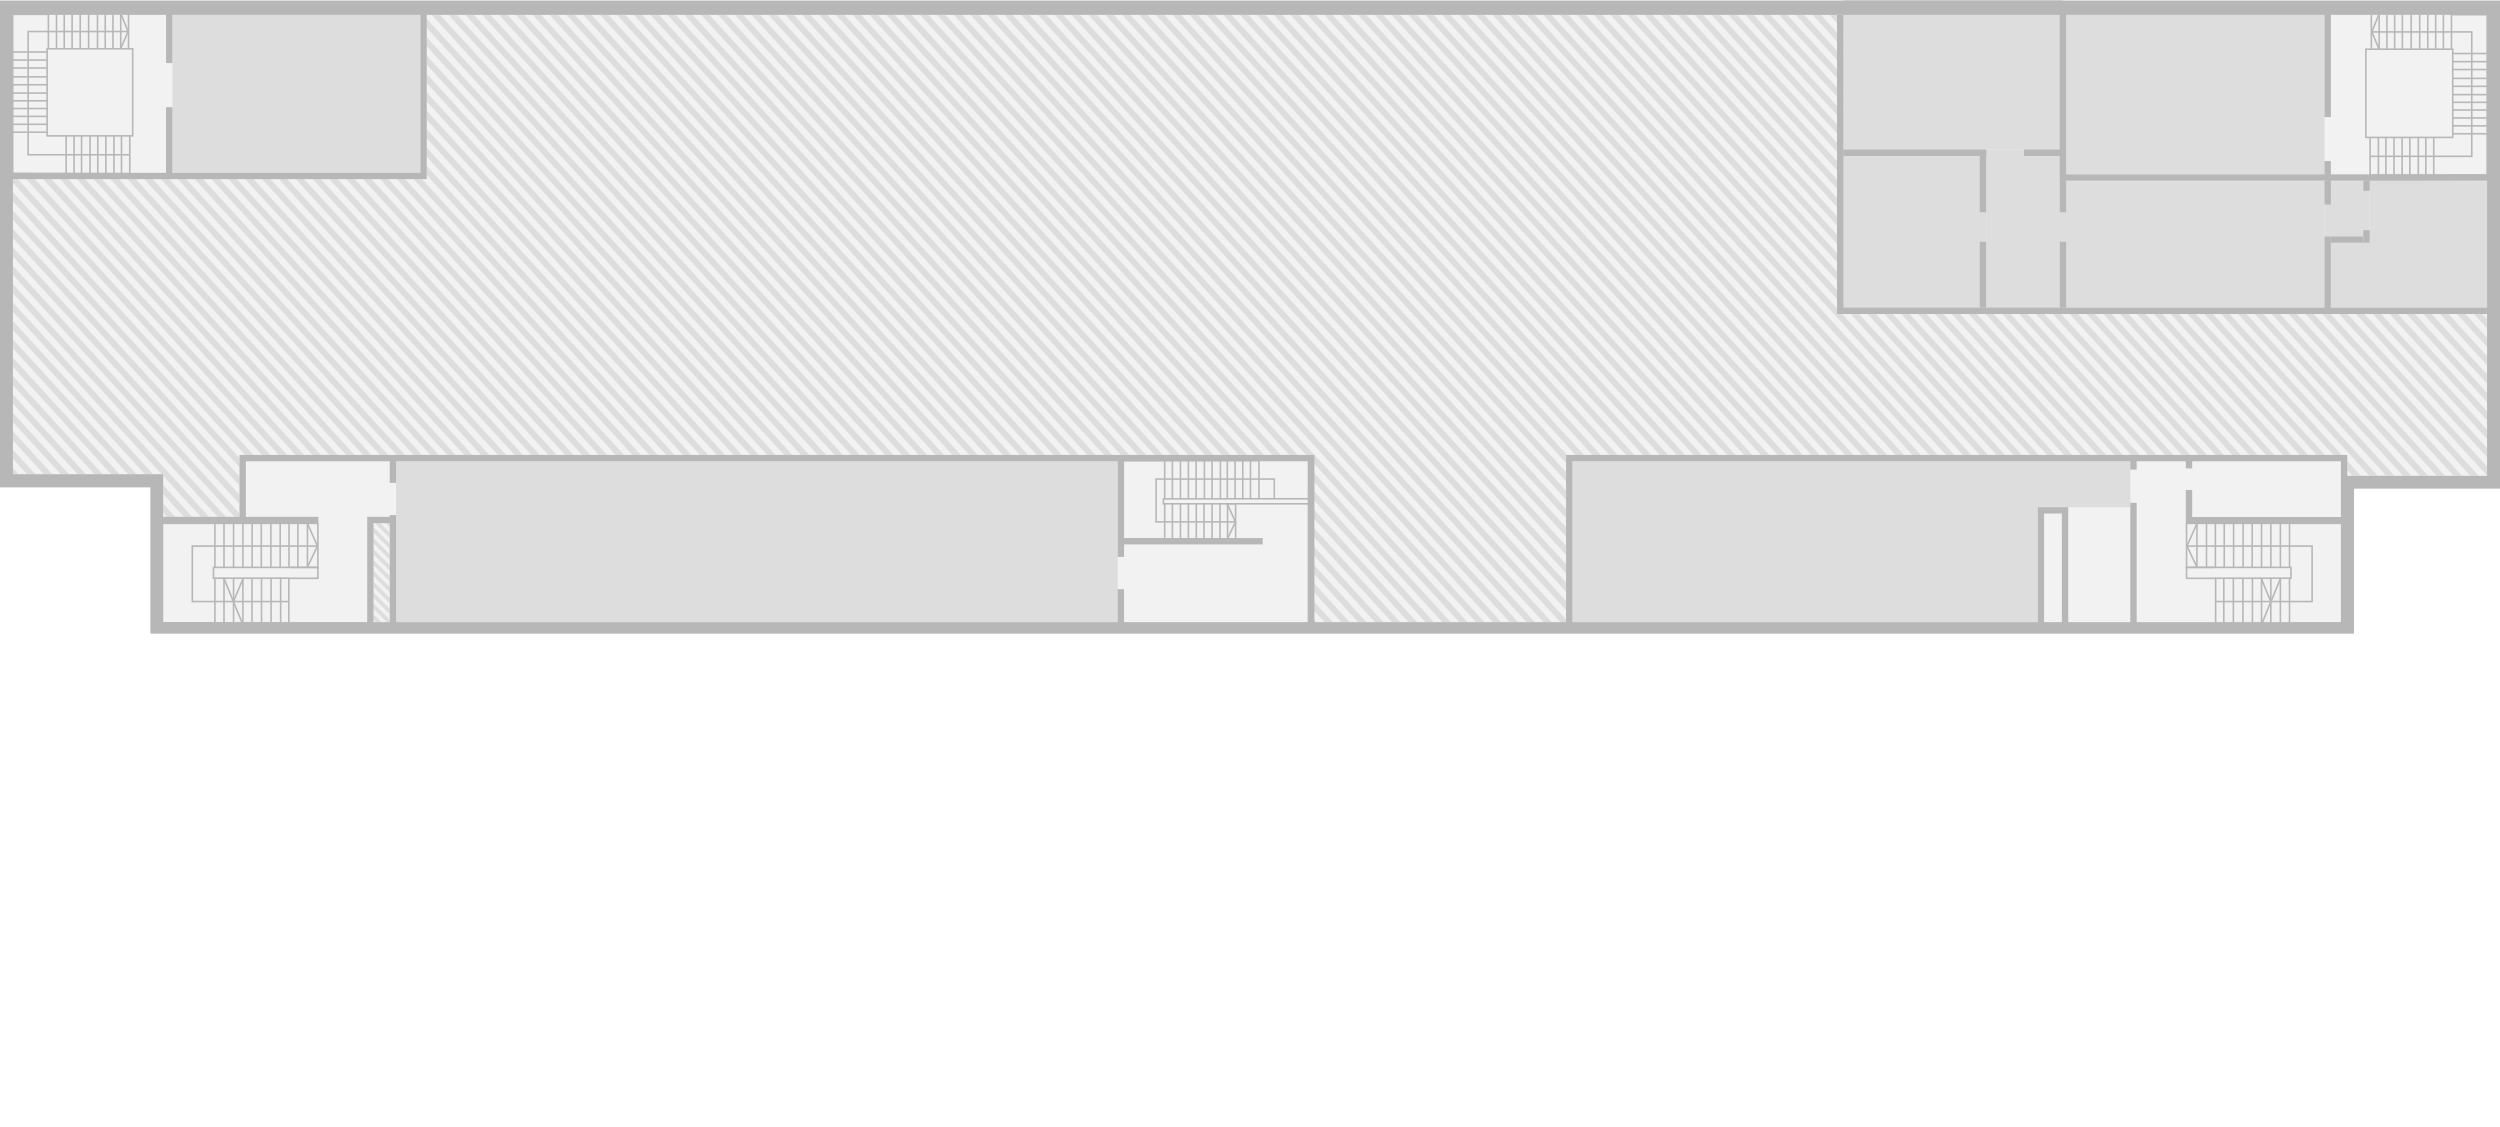 <svg id="Livello_1" data-name="Livello 1" xmlns="http://www.w3.org/2000/svg" xmlns:xlink="http://www.w3.org/1999/xlink" viewBox="0 0 5500 2479.09"><defs><pattern id="locale_tecnico_2_2" data-name="locale tecnico 2 2" width="57" height="57" patternTransform="matrix(-0.42, 0, 0, 0.42, -12739.2, 8552.42)" patternUnits="userSpaceOnUse" viewBox="0 0 57 57"><rect width="57" height="57" style="fill:none"/><rect width="57" height="57" style="fill:none"/><rect width="57" height="57" style="fill:none"/><rect width="57" height="57" style="fill:none"/><rect width="57" height="57" style="fill:none"/><rect width="57" height="57" style="fill:none"/><rect width="57" height="57" style="fill:none"/><rect width="57" height="57" style="fill:none"/><rect x="53" y="-53" width="60" height="58" style="fill:#f2f2f2"/><line x1="57" x2="114" y2="-57" style="fill:none;stroke:#ddd;stroke-linecap:square;stroke-linejoin:round;stroke-width:20px"/><rect x="-4" y="-53" width="60" height="58" style="fill:#f2f2f2"/><line x2="57" y2="-57" style="fill:none;stroke:#ddd;stroke-linecap:square;stroke-linejoin:round;stroke-width:20px"/><line x1="-57" y2="-57" style="fill:none;stroke:#ddd;stroke-linecap:square;stroke-linejoin:round;stroke-width:20px"/><rect x="53" y="4" width="60" height="58" style="fill:#f2f2f2"/><line x1="57" y1="57" x2="114" style="fill:none;stroke:#ddd;stroke-linecap:square;stroke-linejoin:round;stroke-width:20px"/><rect x="-4" y="4" width="60" height="58" style="fill:#f2f2f2"/><line y1="57" x2="57" style="fill:none;stroke:#ddd;stroke-linecap:square;stroke-linejoin:round;stroke-width:20px"/><line x1="-57" y1="57" style="fill:none;stroke:#ddd;stroke-linecap:square;stroke-linejoin:round;stroke-width:20px"/><line x1="57" y1="114" x2="114" y2="57" style="fill:none;stroke:#ddd;stroke-linecap:square;stroke-linejoin:round;stroke-width:20px"/><line y1="114" x2="57" y2="57" style="fill:none;stroke:#ddd;stroke-linecap:square;stroke-linejoin:round;stroke-width:20px"/><line x1="-57" y1="114" y2="57" style="fill:none;stroke:#ddd;stroke-linecap:square;stroke-linejoin:round;stroke-width:20px"/></pattern><pattern id="locale_tecnico-3_2_2" data-name="locale tecnico-3 2 2" width="57" height="57" patternTransform="matrix(-0.65, 0, 0, 0.71, -14595.88, 14325.4)" patternUnits="userSpaceOnUse" viewBox="0 0 57 57"><rect width="57" height="57" style="fill:none"/><rect width="57" height="57" style="fill:none"/><rect width="57" height="57" style="fill:none"/><rect width="57" height="57" style="fill:none"/><rect width="57" height="57" style="fill:none"/><rect width="57" height="57" style="fill:none"/><rect width="57" height="57" style="fill:none"/><rect width="57" height="57" style="fill:none"/><rect x="53" y="-53" width="60" height="58" style="fill:#f2f2f2"/><line x1="57" x2="114" y2="-57" style="fill:none;stroke:#ddd;stroke-linecap:square;stroke-linejoin:round;stroke-width:20px"/><rect x="-4" y="-53" width="60" height="58" style="fill:#f2f2f2"/><line x2="57" y2="-57" style="fill:none;stroke:#ddd;stroke-linecap:square;stroke-linejoin:round;stroke-width:20px"/><line x1="-57" y2="-57" style="fill:none;stroke:#ddd;stroke-linecap:square;stroke-linejoin:round;stroke-width:20px"/><rect x="53" y="4" width="60" height="58" style="fill:#f2f2f2"/><line x1="57" y1="57" x2="114" style="fill:none;stroke:#ddd;stroke-linecap:square;stroke-linejoin:round;stroke-width:20px"/><rect x="-4" y="4" width="60" height="58" style="fill:#f2f2f2"/><line y1="57" x2="57" style="fill:none;stroke:#ddd;stroke-linecap:square;stroke-linejoin:round;stroke-width:20px"/><line x1="-57" y1="57" style="fill:none;stroke:#ddd;stroke-linecap:square;stroke-linejoin:round;stroke-width:20px"/><line x1="57" y1="114" x2="114" y2="57" style="fill:none;stroke:#ddd;stroke-linecap:square;stroke-linejoin:round;stroke-width:20px"/><line y1="114" x2="57" y2="57" style="fill:none;stroke:#ddd;stroke-linecap:square;stroke-linejoin:round;stroke-width:20px"/><line x1="-57" y1="114" y2="57" style="fill:none;stroke:#ddd;stroke-linecap:square;stroke-linejoin:round;stroke-width:20px"/></pattern></defs><polygon id="background" points="0 1072.13 0 394.13 0 32.73 0 4.28 28.44 4.28 5471.56 4.28 5500 4.28 5500 32.73 5500 1074.87 5178.84 1074.87 5178.84 1393.93 330.92 1393.93 330.92 1072.13 0 1072.13" style="fill:#f2f2f2"/><polygon points="5212.9 533.89 5212.9 397.78 5471.56 398.49 5471.56 676.81 5443.11 676.81 5434.62 676.81 5127.92 676.81 5127.92 534.45 5212.9 533.89" style="fill:#ddd"/><rect id="locale_tecnico" data-name="locale tecnico" x="4497.04" y="1129.79" width="39.05" height="238.85" style="fill:url(#locale_tecnico_2_2)"/><rect id="locale_tecnico-2" data-name="locale tecnico-2" x="821.76" y="1151" width="35.61" height="217.64" style="fill:url(#locale_tecnico_2_2)"/><polygon id="locale_tecnico-3" data-name="locale tecnico-3" points="4055.44 691.27 4055.44 32.73 1627.02 32.73 1406.85 32.73 938.84 32.73 938.84 394.13 365.27 394.13 260.06 394.13 28.44 394.13 28.44 615 28.44 620.69 28.44 643.45 28.44 1043.27 344.9 1043.27 358.95 1043.27 358.95 1137.03 526.94 1137.03 526.94 1000.85 540.91 1000.85 660.16 1000.85 674.14 1000.85 857.44 1000.85 871.41 1000.85 2458.97 1000.85 2472.94 1000.85 2890.81 1000.85 2890.81 1368.64 3445.35 1368.64 3445.35 1000.85 3459.32 1000.85 4686.66 1000.85 4700.71 1000.85 4808.87 1000.85 4822.84 1000.85 5149.97 1000.85 5163.95 1000.85 5163.95 1014.83 5163.95 1046.64 5471.56 1046.64 5471.56 688.47 4055.44 691.27" style="fill:url(#locale_tecnico-3_2_2)"/><g class="clickable" id="A2-1-01-B" data-name="customclass A2-1-01-B"><rect id="a" x="4550.07" y="1115.82" width="136.6" height="252.83" style="fill:#f2f2f2"/></g><g class="clickable" id="A2-1-11-B" data-name="customclass A2-1-11-B"><rect id="a-2" x="540.91" y="1014.82" width="157.25" height="122.2" style="fill:#f2f2f2"/></g><g class="clickable" id="A2-1-08" data-name="customclass A2-1-08"><rect x="379.31" y="32.73" width="545.55" height="347.5" style="fill:#ddd"/></g><g class="clickable" id="A2-1-07" data-name="customclass A2-1-07"><polygon points="4545.43 332.68 4545.43 32.73 5113.88 32.73 5113.88 383.6 5066.82 383.6 5052.77 383.6 4545.43 383.6 4545.43 346.66 4545.43 332.68" style="fill:#ddd"/></g><g class="clickable" id="A2-1-06-C" data-name="customclass A2-1-06-C"><polygon points="4538.62 636.42 4538.62 398.49 5113.88 398.49 5113.88 676.81 5066.26 676.81 5052.07 676.81 4538.62 676.81 4538.62 647.52 4538.62 636.42" style="fill:#ddd"/></g><g class="clickable" id="A2-1-06-D" data-name="customclass A2-1-06-D"><polygon points="4369.58 638.32 4369.58 329.03 4538.62 329.03 4538.62 690.78 4524.65 690.78 4520.43 690.78 4369.58 690.78 4369.58 652.72 4369.58 638.32" style="fill:#ddd"/></g><g class="clickable" id="A2-1-06-E" data-name="customclass A2-1-06-E"><polygon points="4041.46 638.32 4041.46 329.03 4369.58 329.03 4369.58 690.78 4342.4 690.78 4334.32 690.78 4041.46 690.78 4041.46 652.72 4041.46 638.32" style="fill:#ddd"/></g><g class="clickable" id="A2-1-06-F" data-name="customclass A2-1-06-F"><polygon points="4055.44 281.27 4055.44 0 4538.62 0 4538.62 329.03 4498.59 329.03 4486.72 329.03 4055.44 329.03 4055.44 294.4 4055.44 281.27" style="fill:#ddd"/></g><g class="clickable" id="A2-1-06-B" data-name="customclass A2-1-06-B"><rect x="5212.9" y="397.78" width="258.66" height="279.02" style="fill:none"/></g><g class="clickable" id="A2-1-06-A" data-name="customclass A2-1-06-A"><polygon points="5113.88 502.36 5113.88 398.49 5212.9 398.49 5212.9 520.05 5204.68 520.05 5202.22 520.05 5113.88 520.05 5113.88 507.2 5113.88 502.36" style="fill:#ddd"/></g><g class="clickable" id="A2-1-04" data-name="customclass A2-1-04"><polygon points="4822.84 1137.45 4822.84 1014.83 5149.97 1014.83 5149.97 1046.64 5149.97 1060.68 5149.97 1137.45 4822.84 1137.45" style="fill:#f2f2f2"/></g><g class="clickable" id="A2-1-03" data-name="customclass A2-1-03"><polygon points="871.41 1137.03 871.41 1014.83 2458.97 1014.83 2458.97 1183.66 2458.97 1197.7 2458.97 1368.64 871.41 1368.64 871.41 1151 871.41 1137.03" style="fill:#ddd"/></g><g class="clickable" id="A2-1-01" data-name="customclass A2-1-01"><polygon points="3459.32 1368.64 3459.32 1014.83 4686.66 1014.83 4686.66 1115.82 4550.07 1115.82 4536.09 1115.82 4497.04 1115.82 4483.07 1115.82 4483.07 1129.79 4483.07 1368.64 3459.32 1368.64" style="fill:#ddd"/></g><g class="clickable" id="A2-1-02" data-name="customclass A2-1-02"><g id="scale"><polygon points="2720.08 1187.59 2468.8 1187.59 2468.8 1011.59 2770.37 1011.59 2770.37 1015.11 2472.31 1015.11 2472.31 1184.08 2716.57 1184.08 2716.57 1110.13 2557.78 1110.13 2557.78 1095.73 2700.14 1095.73 2700.14 1099.24 2561.29 1099.24 2561.29 1106.62 2720.08 1106.62 2720.08 1187.59" style="fill:#b7b7b7"/><polygon points="2718.19 1149.88 2541.7 1149.88 2541.7 1052.19 2805.2 1052.19 2805.2 1096.85 2801.69 1096.85 2801.69 1055.7 2545.21 1055.7 2545.21 1146.37 2718.19 1146.37 2718.19 1149.88" style="fill:#b7b7b7"/><rect x="2683.14" y="1012.72" width="3.51" height="85.47" style="fill:#b7b7b7"/><rect x="2647.96" y="1012.72" width="3.51" height="85.47" style="fill:#b7b7b7"/><rect x="2595.28" y="1012.72" width="3.51" height="85.47" style="fill:#b7b7b7"/><rect x="2577.51" y="1012.72" width="3.51" height="85.47" style="fill:#b7b7b7"/><rect x="2560.52" y="1012.72" width="3.51" height="85.47" style="fill:#b7b7b7"/><rect x="2664.88" y="1012.72" width="3.51" height="85.47" style="fill:#b7b7b7"/><rect x="2612.7" y="1012.72" width="3.51" height="85.47" style="fill:#b7b7b7"/><rect x="2629.7" y="1012.72" width="3.51" height="85.47" style="fill:#b7b7b7"/><rect x="2560.52" y="1108.37" width="3.51" height="77.46" style="fill:#b7b7b7"/><rect x="2577.51" y="1108.37" width="3.51" height="77.46" style="fill:#b7b7b7"/><rect x="2595.28" y="1108.37" width="3.51" height="77.46" style="fill:#b7b7b7"/><rect x="2612.7" y="1108.37" width="3.51" height="77.46" style="fill:#b7b7b7"/><rect x="2630.12" y="1108.37" width="3.51" height="77.46" style="fill:#b7b7b7"/><rect x="2647.04" y="1108.37" width="3.51" height="77.46" style="fill:#b7b7b7"/><rect x="2664.88" y="1108.37" width="3.51" height="77.46" style="fill:#b7b7b7"/><rect x="2682.3" y="1108.37" width="3.51" height="77.46" style="fill:#b7b7b7"/><rect x="2698.87" y="1108.37" width="3.51" height="77.46" style="fill:#b7b7b7"/><polygon points="2701.65 1186.59 2698.48 1185.08 2716.04 1148.24 2698.54 1109.52 2701.74 1108.07 2719.91 1148.28 2701.65 1186.59" style="fill:#b7b7b7"/><rect x="2715.38" y="1013.35" width="3.51" height="84.14" style="fill:#b7b7b7"/><rect x="2732.3" y="1013.35" width="3.51" height="84.14" style="fill:#b7b7b7"/><rect x="2749.3" y="1013.35" width="3.51" height="84.14" style="fill:#b7b7b7"/><rect x="2767.98" y="1013.35" width="3.51" height="84.14" style="fill:#b7b7b7"/><rect x="2698.38" y="1012.51" width="3.51" height="84.14" style="fill:#b7b7b7"/><polygon points="2880.91 1110.13 2702.66 1110.13 2702.66 1106.62 2877.4 1106.62 2877.4 1099.1 2700.14 1099.1 2700.14 1095.59 2880.91 1095.59 2880.91 1110.13" style="fill:#b7b7b7"/></g><g id="a-3"><polygon points="2876.84 1014.83 2472.94 1014.83 2472.94 1183.66 2778.02 1183.66 2876.63 1183.66 2876.84 1014.83" style="fill:none"/></g></g><g class="clickable" id="A2-1-11" data-name="customclass A2-1-11"><g id="scale-2"><path d="M637.13,1373.07H355.29v-223.4H701.11V1250H471.38v20.29H637.13Zm-278.32-3.51H633.62v-95.73H467.87v-27.32H697.6v-93.33H358.81Z" style="fill:#b7b7b7"/><polygon points="634.11 1325.17 421.38 1325.17 421.38 1199.6 698.16 1199.6 698.16 1203.11 424.89 1203.11 424.89 1321.66 634.11 1321.66 634.11 1325.17" style="fill:#b7b7b7"/><rect x="512.05" y="1271.31" width="3.51" height="100.78" style="fill:#b7b7b7"/><rect x="491.05" y="1271.31" width="3.51" height="100.78" style="fill:#b7b7b7"/><rect x="471.03" y="1271.31" width="3.51" height="100.78" style="fill:#b7b7b7"/><rect x="532.55" y="1271.31" width="3.51" height="100.78" style="fill:#b7b7b7"/><rect x="471.03" y="1151.42" width="3.51" height="96.85" style="fill:#b7b7b7"/><rect x="491.05" y="1151.42" width="3.51" height="96.85" style="fill:#b7b7b7"/><rect x="512.05" y="1151.42" width="3.51" height="96.85" style="fill:#b7b7b7"/><rect x="532.55" y="1151.42" width="3.51" height="96.85" style="fill:#b7b7b7"/><rect x="553.06" y="1151.42" width="3.51" height="96.85" style="fill:#b7b7b7"/><rect x="573.08" y="1151.42" width="3.51" height="96.85" style="fill:#b7b7b7"/><rect x="594.15" y="1151.42" width="3.51" height="96.85" style="fill:#b7b7b7"/><rect x="614.65" y="1151.42" width="3.51" height="96.85" style="fill:#b7b7b7"/><rect x="634.11" y="1151.42" width="3.51" height="96.85" style="fill:#b7b7b7"/><rect x="653.63" y="1151.42" width="3.51" height="96.85" style="fill:#b7b7b7"/><rect x="674.63" y="1151.42" width="3.51" height="96.85" style="fill:#b7b7b7"/><polygon points="677.97 1248.53 674.8 1247.03 696.44 1201.19 674.71 1152.13 677.92 1150.71 700.3 1201.24 677.97 1248.53" style="fill:#b7b7b7"/><polygon points="531.14 1371 511.62 1323.48 532.69 1273.36 535.93 1274.72 515.42 1323.49 534.39 1369.66 531.14 1371" style="fill:#b7b7b7"/><polygon points="701.11 1274.04 635.37 1274.04 635.37 1270.53 697.6 1270.53 697.6 1250.03 638.32 1250.03 638.32 1246.51 701.11 1246.51 701.11 1274.04" style="fill:#b7b7b7"/><rect x="501.41" y="1270.54" width="3.51" height="54.97" transform="translate(-452.11 285.36) rotate(-22.14)" style="fill:#b7b7b7"/><rect x="615.64" y="1271.31" width="3.51" height="100.78" style="fill:#b7b7b7"/><rect x="573.57" y="1271.31" width="3.51" height="100.78" style="fill:#b7b7b7"/><rect x="594.64" y="1271.31" width="3.51" height="100.78" style="fill:#b7b7b7"/><rect x="552.57" y="1271.31" width="3.51" height="100.78" style="fill:#b7b7b7"/></g><g id="a-4"><polygon points="807.79 1151 807.79 1368.64 358.95 1368.64 358.95 1151 526.94 1151 540.91 1151 660.16 1151 674.14 1151 700.4 1151 807.79 1151" style="fill:none"/></g></g><g class="clickable" id="A2-1-12" data-name="customclass A2-1-12"><g id="scale-3"><path d="M5154.47,1373.07H4872.63V1270.32h165.75V1250H4808.65V1149.67h345.82Zm-278.32-3.51H5151V1153.18H4812.17v93.33h229.72v27.32H4876.15Z" style="fill:#b7b7b7"/><polygon points="5088.38 1325.17 4875.65 1325.17 4875.65 1321.66 5084.87 1321.66 5084.87 1203.11 4811.6 1203.11 4811.6 1199.6 5088.38 1199.6 5088.38 1325.17" style="fill:#b7b7b7"/><rect x="4994.13" y="1271.31" width="3.51" height="100.78" style="fill:#b7b7b7"/><rect x="5015.13" y="1271.31" width="3.51" height="100.78" style="fill:#b7b7b7"/><rect x="5035.15" y="1271.31" width="3.51" height="100.78" style="fill:#b7b7b7"/><rect x="4973.63" y="1271.31" width="3.51" height="100.78" style="fill:#b7b7b7"/><rect x="5035.15" y="1151.42" width="3.51" height="96.85" style="fill:#b7b7b7"/><rect x="5015.13" y="1151.42" width="3.51" height="96.85" style="fill:#b7b7b7"/><rect x="4994.13" y="1151.42" width="3.51" height="96.85" style="fill:#b7b7b7"/><rect x="4973.63" y="1151.42" width="3.51" height="96.85" style="fill:#b7b7b7"/><rect x="4953.12" y="1151.42" width="3.51" height="96.85" style="fill:#b7b7b7"/><rect x="4933.1" y="1151.42" width="3.51" height="96.85" style="fill:#b7b7b7"/><rect x="4912.1" y="1151.42" width="3.51" height="96.85" style="fill:#b7b7b7"/><rect x="4891.6" y="1151.42" width="3.51" height="96.85" style="fill:#b7b7b7"/><rect x="4872.07" y="1151.42" width="3.51" height="96.85" style="fill:#b7b7b7"/><rect x="4852.55" y="1151.42" width="3.51" height="96.85" style="fill:#b7b7b7"/><rect x="4831.55" y="1151.42" width="3.51" height="96.85" style="fill:#b7b7b7"/><polygon points="4831.72 1248.53 4809.39 1201.24 4809.72 1200.5 4831.84 1150.71 4835.05 1152.14 4813.26 1201.19 4834.89 1247.03 4831.72 1248.53" style="fill:#b7b7b7"/><polygon points="4978.55 1370.99 4975.3 1369.67 4993.85 1323.91 4973.82 1274.71 4977.08 1273.38 4997.64 1323.91 4978.55 1370.99" style="fill:#b7b7b7"/><polygon points="4874.39 1274.04 4808.65 1274.04 4808.65 1246.51 4871.37 1246.51 4871.37 1250.03 4812.17 1250.03 4812.17 1270.53 4874.39 1270.53 4874.39 1274.04" style="fill:#b7b7b7"/><rect x="4978.64" y="1296.69" width="55" height="3.51" transform="translate(1911.19 5441.96) rotate(-67.78)" style="fill:#b7b7b7"/><rect x="4890.61" y="1271.31" width="3.51" height="100.78" style="fill:#b7b7b7"/><rect x="4932.61" y="1271.31" width="3.51" height="100.78" style="fill:#b7b7b7"/><rect x="4911.61" y="1271.31" width="3.51" height="100.78" style="fill:#b7b7b7"/><rect x="4953.61" y="1271.31" width="3.51" height="100.78" style="fill:#b7b7b7"/></g><g id="a-5"><polygon points="4808.87 1151.42 4822.84 1151.42 5149.97 1151.42 5149.97 1368.64 4700.71 1368.64 4700.71 1151.56 4808.87 1151.42" style="fill:none"/></g></g><g class="clickable" id="A2-1-10" data-name="customclass A2-1-10"><g id="scale-4"><path d="M293.63,300.66H102v-195H293.63Zm-188.14-3.52H290.12v-188H105.49Z" style="fill:#b7b7b7"/><polygon points="285.48 383.81 26.27 383.38 26.05 29.71 108.22 29.71 108.22 107.38 104.71 107.38 104.71 33.22 29.57 33.22 29.57 49.02 29.78 379.88 285.49 380.3 285.48 383.81" style="fill:#b7b7b7"/><polygon points="285.06 342.23 60.19 342.23 60.19 67.63 282.96 67.63 282.96 71.14 63.7 71.14 63.7 338.72 285.06 338.72 285.06 342.23" style="fill:#b7b7b7"/><rect x="246.79" y="31.46" width="3.51" height="75.92" style="fill:#b7b7b7"/><rect x="229.79" y="31.46" width="3.51" height="75.92" style="fill:#b7b7b7"/><rect x="212.73" y="31.46" width="3.51" height="75.92" style="fill:#b7b7b7"/><rect x="196.36" y="297.85" width="3.51" height="83.57" style="fill:#b7b7b7"/><rect x="177.68" y="297.85" width="3.51" height="83.57" style="fill:#b7b7b7"/><rect x="213.36" y="297.85" width="3.51" height="83.57" style="fill:#b7b7b7"/><rect x="231.13" y="297.85" width="3.51" height="83.57" style="fill:#b7b7b7"/><rect x="248.97" y="297.85" width="3.51" height="83.57" style="fill:#b7b7b7"/><rect x="265.54" y="297.85" width="3.51" height="83.57" style="fill:#b7b7b7"/><rect x="161.18" y="297.85" width="3.51" height="83.57" style="fill:#b7b7b7"/><rect x="143.76" y="297.85" width="3.51" height="83.57" style="fill:#b7b7b7"/><rect x="174.73" y="31.46" width="3.51" height="75.92" style="fill:#b7b7b7"/><rect x="156.89" y="31.46" width="3.51" height="75.92" style="fill:#b7b7b7"/><rect x="139.55" y="31.46" width="3.51" height="75.92" style="fill:#b7b7b7"/><rect x="122.55" y="31.46" width="3.51" height="75.92" style="fill:#b7b7b7"/><rect x="263.85" y="31.46" width="3.51" height="75.92" style="fill:#b7b7b7"/><rect x="27.81" y="112.65" width="75.92" height="3.51" style="fill:#b7b7b7"/><rect x="27.81" y="130.42" width="75.92" height="3.51" style="fill:#b7b7b7"/><rect x="27.81" y="147.83" width="75.92" height="3.51" style="fill:#b7b7b7"/><rect x="27.81" y="167.36" width="75.92" height="3.51" style="fill:#b7b7b7"/><rect x="27.81" y="184.71" width="75.92" height="3.51" style="fill:#b7b7b7"/><rect x="27.81" y="202.97" width="75.92" height="3.51" style="fill:#b7b7b7"/><rect x="27.81" y="219.96" width="75.92" height="3.51" style="fill:#b7b7b7"/><rect x="27.81" y="236.96" width="75.92" height="3.51" style="fill:#b7b7b7"/><rect x="27.81" y="254.3" width="75.92" height="3.51" style="fill:#b7b7b7"/><rect x="27.81" y="271.72" width="75.92" height="3.51" style="fill:#b7b7b7"/><rect x="27.81" y="289.07" width="75.92" height="3.51" style="fill:#b7b7b7"/><rect x="193.2" y="31.46" width="3.51" height="75.92" style="fill:#b7b7b7"/><polygon points="267.01 107.87 263.79 106.48 279.79 69.36 264.82 31.9 268.08 30.6 283.59 69.41 267.01 107.87" style="fill:#b7b7b7"/><rect x="283.73" y="298.9" width="3.51" height="83.15" style="fill:#b7b7b7"/><rect x="280.99" y="31.46" width="3.51" height="75.92" style="fill:#b7b7b7"/></g><g id="a-6"><rect x="28.44" y="32.73" width="336.82" height="347.5" style="fill:none"/></g></g><g class="clickable" id="A2-1-09" data-name="customclass A2-1-09"><g id="scale-5"><path d="M5397.75,304.1H5203.14V106.47h194.61Zm-191.1-3.52h187.58V110H5206.65Z" style="fill:#b7b7b7"/><polygon points="5214.24 387.25 5214.23 383.74 5470.01 383.32 5470.01 34.06 5395.01 34.06 5395.01 108.22 5391.49 108.22 5391.49 30.55 5473.52 30.55 5473.52 386.82 5214.24 387.25" style="fill:#b7b7b7"/><polygon points="5439.6 345.67 5214.65 345.67 5214.65 342.16 5436.09 342.16 5436.09 71.99 5216.76 71.99 5216.76 68.47 5439.6 68.47 5439.6 345.67" style="fill:#b7b7b7"/><rect x="5249.42" y="32.31" width="3.51" height="75.92" style="fill:#b7b7b7"/><rect x="5266.49" y="32.31" width="3.51" height="75.92" style="fill:#b7b7b7"/><rect x="5283.48" y="32.31" width="3.51" height="75.92" style="fill:#b7b7b7"/><rect x="5299.91" y="301.29" width="3.51" height="83.57" style="fill:#b7b7b7"/><rect x="5318.53" y="301.29" width="3.51" height="83.57" style="fill:#b7b7b7"/><rect x="5282.92" y="301.29" width="3.51" height="83.57" style="fill:#b7b7b7"/><rect x="5265.08" y="301.29" width="3.51" height="83.57" style="fill:#b7b7b7"/><rect x="5247.24" y="301.29" width="3.51" height="83.57" style="fill:#b7b7b7"/><rect x="5230.74" y="301.29" width="3.51" height="83.57" style="fill:#b7b7b7"/><rect x="5335.1" y="301.29" width="3.51" height="83.57" style="fill:#b7b7b7"/><rect x="5352.52" y="301.29" width="3.51" height="83.57" style="fill:#b7b7b7"/><rect x="5321.55" y="32.31" width="3.51" height="75.92" style="fill:#b7b7b7"/><rect x="5339.31" y="32.31" width="3.51" height="75.92" style="fill:#b7b7b7"/><rect x="5356.73" y="32.31" width="3.51" height="75.92" style="fill:#b7b7b7"/><rect x="5373.73" y="32.31" width="3.51" height="75.92" style="fill:#b7b7b7"/><rect x="5232.42" y="32.31" width="3.51" height="75.92" style="fill:#b7b7b7"/><rect x="5396.06" y="116.02" width="75.92" height="3.51" style="fill:#b7b7b7"/><rect x="5396.06" y="133.86" width="75.92" height="3.51" style="fill:#b7b7b7"/><rect x="5396.06" y="151.21" width="75.92" height="3.51" style="fill:#b7b7b7"/><rect x="5396.06" y="170.73" width="75.92" height="3.51" style="fill:#b7b7b7"/><rect x="5396.06" y="188.15" width="75.92" height="3.51" style="fill:#b7b7b7"/><rect x="5396.06" y="206.41" width="75.92" height="3.51" style="fill:#b7b7b7"/><rect x="5396.06" y="223.33" width="75.92" height="3.51" style="fill:#b7b7b7"/><rect x="5396.06" y="240.33" width="75.92" height="3.51" style="fill:#b7b7b7"/><rect x="5396.06" y="257.74" width="75.92" height="3.51" style="fill:#b7b7b7"/><rect x="5396.06" y="275.09" width="75.92" height="3.51" style="fill:#b7b7b7"/><rect x="5396.06" y="292.51" width="75.92" height="3.51" style="fill:#b7b7b7"/><rect x="5302.86" y="32.31" width="3.51" height="75.92" style="fill:#b7b7b7"/><polygon points="5232.14 108.69 5216.2 70.24 5231.71 31.44 5234.97 32.75 5219.99 70.22 5235.38 107.34 5232.14 108.69" style="fill:#b7b7b7"/><rect x="5215.22" y="32.31" width="3.51" height="75.92" style="fill:#b7b7b7"/><rect x="5212.48" y="302.34" width="3.51" height="83.15" style="fill:#b7b7b7"/></g><g id="a-7"><polygon points="5127.92 383.6 5127.92 32.73 5471.56 32.73 5471.56 383.6 5252.65 383.6 5238.6 383.6 5154.61 383.6 5140.63 383.6 5127.92 383.6" style="fill:none"/></g></g><path id="altri_muri" data-name="altri muri" d="M330.92,1072.13v321.8H5178.84V1074.87H5500V1.12H0v1071Zm526.52,296.51H821.76V1151h35.68Zm2019.4,0h-403.9V1296.1h-14v72.54H871.42V1133.16h-14v3.8H807.79v231.61H359V1150.93H700.48V1137H540.91V1014.82H857.44v47.55h14v-47.55H2459V1225.3h14v-27.6h305v-14h-305V1014.82h403.9Zm1659.25,0H4497V1129.79h39.05ZM5150,1137.45H4822.84V1078h-14v73.46H5150v217.22H4700.71V1106.12h-14v23.74h0v238.85h-136.6V1115.89h-67v252.82H3459.32V1014.82H4686.67v18.26h14v-18.26H4808.8v15.67h14v-15.67H5150ZM4545.43,32.73H5114V257.6h14V32.73h343.64V383.6H5127.92V354.31h-14V383.6H4545.43Zm-3606.59,0H4531.39V397.57h940.17v649.14H5164v-45.79H3445.35v367.79H2891.72V1000.92H526.94V1137H359v-93.76H28.44V394.13h910.4Zm-910.4,0h336.9v106h13.9v-106H924.86V380.16H379.24V235.9h-14V380.16H28.37Z" style="fill:#b7b7b7"/><g id="alcuni_muri" data-name="alcuni muri"><rect x="5113.88" y="396.94" width="13.98" height="53.16" style="fill:#b7b7b7"/><rect x="4531.6" y="396.94" width="13.98" height="70.09" style="fill:#b7b7b7"/><rect x="4355.53" y="343" width="13.98" height="124.03" style="fill:#b7b7b7"/><rect x="4531.6" y="531.92" width="13.98" height="144.88" style="fill:#b7b7b7"/><rect x="4355.53" y="531.92" width="13.98" height="144.88" style="fill:#b7b7b7"/><rect x="4041.46" y="32.73" width="13.98" height="658.06" style="fill:#b7b7b7"/><rect x="5113.88" y="520.05" width="13.98" height="170.73" style="fill:#b7b7b7"/><rect x="5199.34" y="396.94" width="13.98" height="22.97" style="fill:#b7b7b7"/><rect x="5199.34" y="506.36" width="13.98" height="27.67" style="fill:#b7b7b7"/><rect x="5127.92" y="520.05" width="71.42" height="13.98" style="fill:#b7b7b7"/><rect x="4452.66" y="329.03" width="80.06" height="13.98" style="fill:#b7b7b7"/><rect x="4054.24" y="676.81" width="315.33" height="13.98" style="fill:#b7b7b7"/><rect x="4055.44" y="329.03" width="314.63" height="13.98" style="fill:#b7b7b7"/><rect x="4369.58" y="676.81" width="1103.95" height="13.98" style="fill:#b7b7b7"/></g></svg>